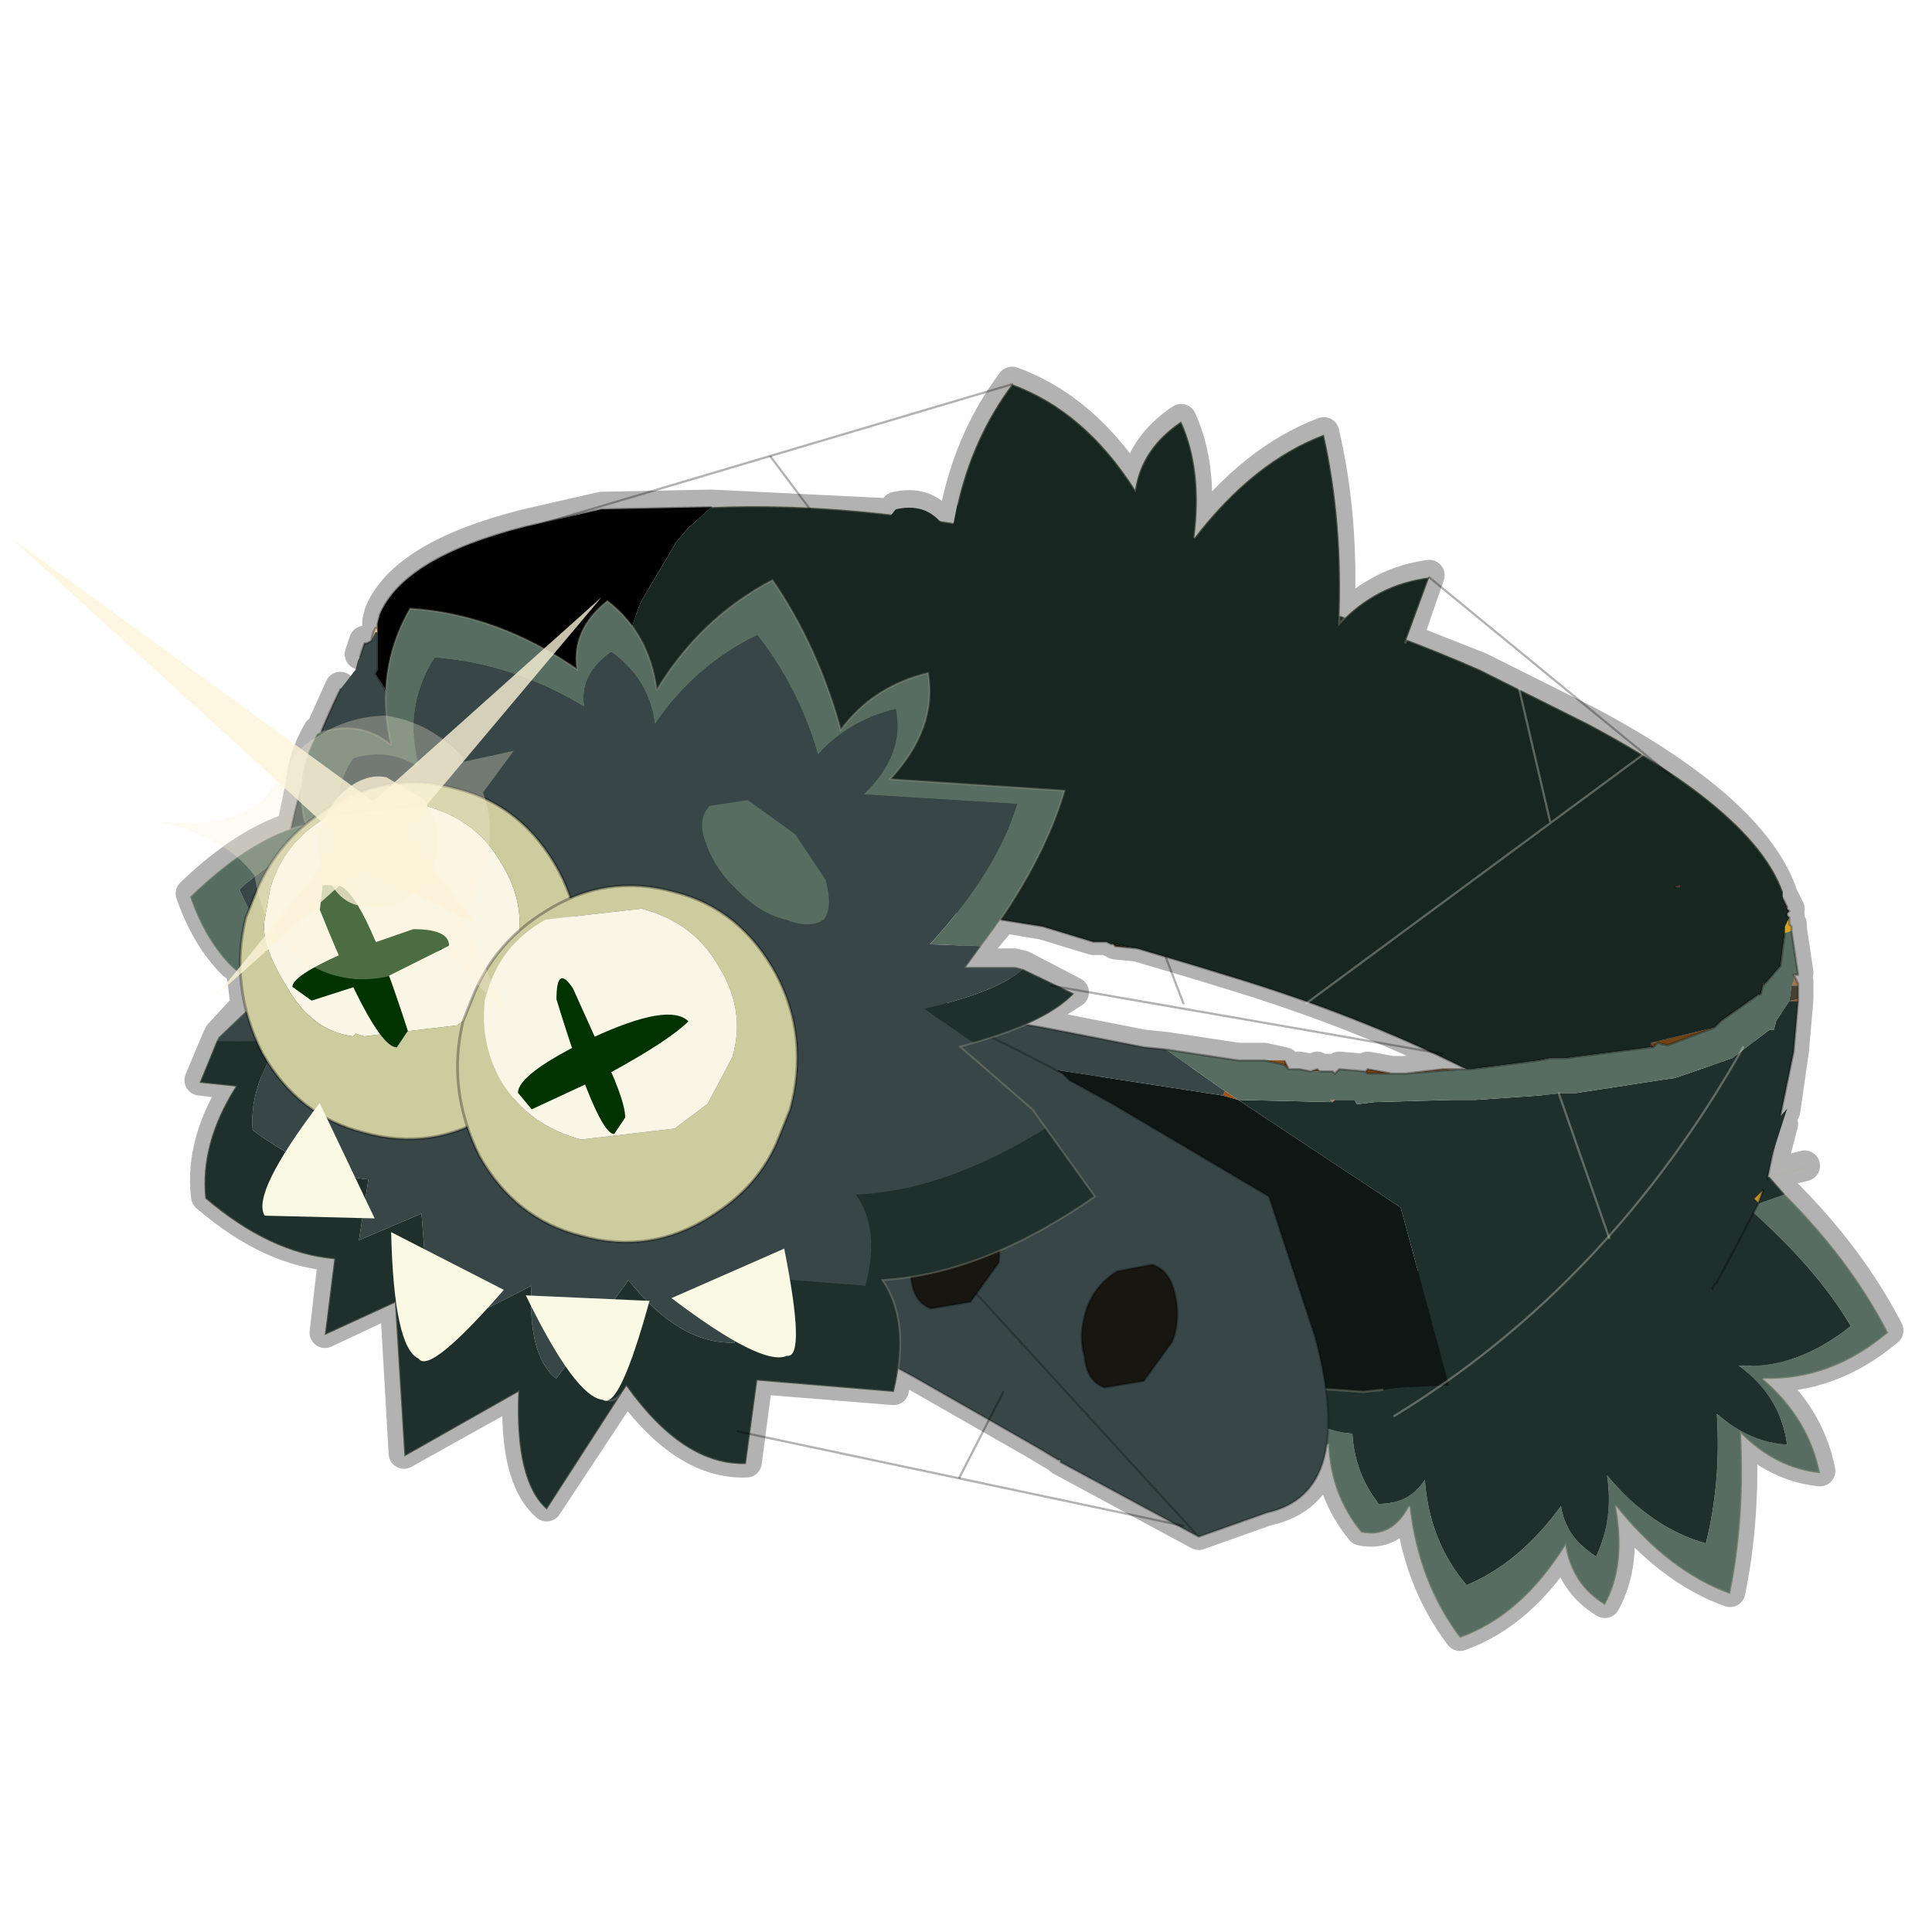 <?xml version="1.0" encoding="UTF-8" standalone="no"?>
<svg xmlns:xlink="http://www.w3.org/1999/xlink" height="440.0px" width="440.0px" xmlns="http://www.w3.org/2000/svg">
  <g transform="matrix(10.0, 0.0, 0.0, 10.0, 0.0, 0.0)">
    <use height="44.0" transform="matrix(1.0, 0.0, 0.0, 1.0, 0.0, 0.0)" width="44.0" xlink:href="#shape0"/>
    <use height="24.5" transform="matrix(-0.864, 0.0, 0.0, 0.864, 24.936, 13.211)" width="23.85" xlink:href="#sprite0"/>
    <use height="6.45" transform="matrix(-1.252, 0.0, 0.0, 1.252, 13.232, 17.843)" width="6.2" xlink:href="#sprite1"/>
    <use height="6.45" transform="matrix(-1.252, 0.0, 0.0, 1.252, 18.182, 20.193)" width="6.2" xlink:href="#sprite2"/>
    <use height="5.4" transform="matrix(-1.252, 0.0, 0.0, 1.252, 18.11, 25.119)" width="9.7" xlink:href="#sprite3"/>
    <use height="26.0" transform="matrix(1.0, 0.0, 0.0, 1.0, 0.25, 8.75)" width="39.45" xlink:href="#shape5"/>
  </g>
  <defs>
    <g id="shape0" transform="matrix(1.0, 0.0, 0.0, 1.0, 0.0, 0.0)">
      <path d="M44.0 44.0 L0.0 44.0 0.0 0.0 44.0 0.0 44.0 44.0" fill="#43adca" fill-opacity="0.0" fill-rule="evenodd" stroke="none"/>
      <path d="M35.3 18.65 L34.6 15.65 33.7 15.2 32.05 14.55 32.0 14.6 31.05 15.65 Q32.9 15.55 34.4 16.85 L34.05 17.5 31.7 20.6 31.3 21.05 32.15 21.3 M32.05 14.55 L32.55 13.1 Q31.45 13.25 30.65 14.05 L30.5 14.15 30.5 14.0 Q30.6 11.75 30.15 9.85 28.55 10.45 27.2 12.2 27.4 10.65 26.9 9.55 26.0 10.15 25.85 11.1 24.7 9.3 23.05 8.7 22.15 9.9 21.8 11.45 L21.7 11.9 21.65 12.2 21.4 11.85 Q21.05 11.4 20.4 11.55 L20.3 11.7 Q19.9 12.25 19.7 12.95 19.55 13.35 19.55 13.9 18.95 13.9 18.25 14.25 L19.15 16.55 Q19.9 15.6 21.15 15.3 21.35 16.55 20.25 17.7 L24.25 17.95 Q23.85 19.4 22.85 20.9 L23.75 21.05 24.9 21.4 25.2 21.4 25.3 21.45 25.35 21.45 25.9 21.55 27.25 21.95 27.9 22.15 Q30.9 23.05 33.4 24.3 L33.5 24.3 35.05 24.1 35.3 24.05 35.65 24.05 37.6 23.8 37.65 23.8 37.75 23.7 37.95 23.75 38.0 23.75 39.05 23.35 39.2 23.2 40.05 22.6 40.1 22.6 40.15 22.4 40.2 22.35 40.55 21.95 40.6 21.55 40.65 21.2 40.55 21.95 M33.4 24.3 L33.25 24.3 32.0 24.4 31.7 24.4 31.15 24.4 31.1 24.35 30.5 24.3 30.4 24.4 30.35 24.35 30.3 24.35 30.25 24.35 30.1 24.35 30.05 24.35 30.0 24.3 29.85 24.35 29.6 24.3 29.35 24.3 29.25 24.2 28.8 24.1 28.75 24.1 28.3 24.1 28.2 24.1 26.55 23.85 26.05 23.8 23.75 23.35 23.45 23.3 23.35 23.3 22.6 23.6 24.2 24.4 24.35 24.55 25.35 25.1 28.9 27.2 29.95 30.4 30.2 31.6 30.35 31.6 31.05 31.65 31.5 31.6 31.9 31.55 32.8 31.55 33.0 31.4 36.35 28.4 M31.1 24.35 L31.15 24.3 31.7 24.4 M32.0 24.4 L32.85 24.3 33.25 24.3 M34.6 15.65 L36.2 16.45 Q39.95 18.45 40.6 20.4 L40.7 20.6 40.7 20.65 40.75 20.7 40.7 20.75 40.7 20.8 40.75 20.85 40.75 21.0 40.8 21.05 40.8 21.15 40.95 22.15 40.85 22.15 40.95 22.35 40.95 22.4 40.95 22.7 40.95 22.75 40.85 23.9 40.65 25.3 M40.7 20.65 L40.6 20.4 M30.2 31.6 L30.25 32.5 30.25 32.85 Q30.3 34.0 31.0 34.85 31.7 35.0 32.1 34.25 32.3 36.0 33.25 37.25 34.65 36.75 35.65 35.15 35.8 36.05 36.55 36.5 37.05 35.6 36.8 34.25 38.0 35.75 39.4 36.25 39.75 34.55 39.65 32.6 40.45 33.4 41.45 33.5 41.2 32.25 40.15 31.35 41.7 31.4 43.0 30.3 42.15 28.65 40.65 27.15 L40.3 26.75 40.6 25.6 M40.15 27.05 L40.05 27.35 40.05 27.45 39.95 27.6 39.45 28.5 39.1 29.15 39.05 29.2 39.0 29.3 38.8 29.65 Q38.35 30.25 37.35 30.65 L36.1 31.0 36.0 31.05 34.55 31.35 33.6 31.45 33.0 31.5 32.8 31.55 31.75 32.2 M41.1 26.55 L40.3 26.75 M35.5 24.85 L36.4 27.4 M39.65 23.9 L37.5 27.1 M21.4 11.85 L21.7 11.9 M7.75 15.65 L7.3 16.65 Q8.2 16.3 8.9 16.9 L8.8 15.75 8.75 15.6 8.55 15.3 8.6 15.2 8.6 14.35 8.6 14.3 8.6 14.15 8.65 13.95 Q9.2 12.65 11.95 11.95 L13.7 11.55 16.2 11.5 20.3 11.7 M18.25 14.25 L17.6 13.15 Q15.95 14.05 14.95 15.65 14.85 14.8 14.4 14.2 L13.85 13.65 Q13.0 14.3 13.15 15.2 11.35 13.95 9.35 13.8 8.85 14.75 8.8 15.75 M7.5 25.45 L8.3 25.75 10.65 25.65 Q10.25 24.45 10.55 23.25 L10.55 23.2 10.8 22.6 Q11.15 21.75 11.85 21.15 L12.4 20.7 13.0 20.4 12.75 19.8 Q11.9 18.3 10.4 17.9 9.0 17.55 7.75 18.2 L7.45 18.35 6.95 18.75 6.9 18.75 6.15 19.65 5.85 20.25 5.7 20.65 5.6 20.85 5.5 22.1 5.6 22.9 5.8 23.65 5.95 23.95 6.1 24.2 7.15 25.25 M13.0 20.4 L15.35 20.25 Q16.85 20.65 17.7 22.15 18.45 23.6 18.0 25.2 L17.75 25.85 Q17.3 26.95 16.2 27.65 14.8 28.55 13.25 28.1 11.75 27.7 10.9 26.3 L10.65 25.65 M30.5 14.0 L30.65 14.05 M25.35 21.45 L25.4 21.5 25.9 21.55 M22.85 20.9 L22.35 21.5 22.0 21.95 23.1 21.95 23.3 22.0 24.45 22.6 23.35 23.3 M5.6 22.9 L5.0 23.55 4.95 23.65 4.55 24.6 5.4 24.7 Q4.55 26.0 4.7 27.25 6.15 28.5 7.6 28.6 L7.4 30.35 9.0 29.6 9.2 33.1 11.8 31.65 Q11.7 33.65 12.45 34.3 L14.2 31.65 14.25 31.5 Q15.55 33.35 17.0 33.3 L17.25 31.4 20.35 31.65 20.45 31.15 Q20.65 29.9 20.1 29.1 22.4 28.95 24.95 27.2 L23.5 25.2 21.85 23.8 22.15 23.7 22.6 23.6 M8.2 14.9 L8.3 14.6 M5.5 22.1 L5.3 21.95 Q4.7 21.35 4.35 20.35 5.55 19.2 6.65 18.85 L6.85 17.9 Q6.9 17.25 7.25 16.65 L7.3 16.65 M6.9 18.75 L6.65 18.85 M6.85 17.9 L6.95 18.75 M20.45 31.15 L20.8 31.3 23.25 32.7 23.6 32.9 24.1 33.2 24.15 33.2 24.15 33.25 27.3 34.95 28.85 34.4 Q30.05 34.15 30.25 32.85" fill="none" stroke="#000000" stroke-linecap="round" stroke-linejoin="round" stroke-opacity="0.302" stroke-width="0.7"/>
      <path d="M40.65 27.2 Q42.15 28.7 43.0 30.35 41.7 31.45 40.15 31.4 41.2 32.3 41.45 33.55 40.45 33.45 39.65 32.65 39.75 34.6 39.4 36.3 38.0 35.8 36.8 34.3 37.05 35.65 36.55 36.55 35.8 36.1 35.65 35.2 34.65 36.8 33.25 37.3 32.3 36.05 32.1 34.3 31.7 35.05 31.0 34.9 30.3 34.05 30.25 32.9 29.3 32.9 27.9 31.8 27.9 30.75 28.2 30.05 L29.4 29.7 29.45 29.75 Q28.8 30.4 28.75 31.75 30.0 32.6 30.8 32.65 30.85 33.55 31.4 34.25 32.1 34.25 32.45 33.7 32.55 35.1 33.4 36.1 34.6 35.6 35.55 34.3 35.65 35.0 36.35 35.45 36.75 34.6 36.6 33.6 37.6 34.8 38.85 35.15 39.2 33.75 39.1 32.2 39.85 32.85 40.7 32.9 40.55 31.8 39.6 31.1 40.9 31.2 42.15 30.2 41.35 28.85 39.8 27.5 L40.65 27.2" fill="#576d61" fill-rule="evenodd" stroke="none"/>
      <path d="M29.4 29.7 L29.45 29.7 29.45 29.75 29.4 29.7" fill="#384647" fill-rule="evenodd" stroke="none"/>
      <path d="M40.3 26.8 L40.65 27.2 39.8 27.5 Q41.35 28.85 42.15 30.2 40.9 31.2 39.6 31.1 40.55 31.8 40.7 32.9 39.85 32.85 39.1 32.2 39.2 33.75 38.85 35.15 37.6 34.8 36.6 33.6 36.75 34.6 36.35 35.45 35.65 35.0 35.55 34.3 34.6 35.6 33.4 36.1 32.55 35.1 32.45 33.7 32.1 34.25 31.4 34.25 30.85 33.55 30.8 32.65 30.0 32.6 28.75 31.75 28.8 30.4 29.45 29.75 L29.45 29.7 40.3 26.8" fill="#1f2f2c" fill-rule="evenodd" stroke="none"/>
      <path d="M41.1 26.6 L40.3 26.8 40.65 27.2 Q42.15 28.7 43.0 30.35 41.7 31.45 40.15 31.4 41.2 32.3 41.45 33.55 40.45 33.45 39.65 32.65 39.75 34.6 39.4 36.3 38.0 35.8 36.8 34.3 37.05 35.65 36.55 36.55 35.8 36.1 35.65 35.2 34.65 36.8 33.25 37.3 32.3 36.05 32.1 34.3 31.7 35.05 31.0 34.9 30.3 34.05 30.25 32.9 29.3 32.9 27.9 31.8 27.9 30.75 28.2 30.05" fill="none" stroke="#b0ac98" stroke-linecap="butt" stroke-linejoin="miter" stroke-miterlimit="3.0" stroke-opacity="0.302" stroke-width="0.05"/>
      <path d="M11.25 18.45 L11.3 18.4 11.3 18.45 11.25 18.45" fill="#9e653f" fill-rule="evenodd" stroke="none"/>
      <path d="M38.25 20.15 L38.25 20.2 38.15 20.2 38.25 20.15" fill="#6c2206" fill-rule="evenodd" stroke="none"/>
      <path d="M40.6 20.45 L40.7 20.65 40.7 20.7 40.6 20.45" fill="#472809" fill-rule="evenodd" stroke="none"/>
      <path d="M37.75 23.75 L37.65 23.85 37.6 23.75 37.75 23.75" fill="#6b3c0d" fill-rule="evenodd" stroke="none"/>
      <path d="M29.25 24.25 L28.8 24.15 29.25 24.15 29.25 24.25" fill="#8a521b" fill-rule="evenodd" stroke="none"/>
      <path d="M40.55 22.0 L40.6 21.6 40.65 21.25 40.55 22.0 M39.05 23.4 L38.0 23.8 37.95 23.8 37.75 23.75 37.6 23.75 39.05 23.4 M33.25 24.35 L32.0 24.45 32.85 24.35 33.25 24.35 M31.7 24.45 L31.15 24.45 31.1 24.4 31.15 24.35 31.7 24.45 M30.05 24.4 L29.85 24.4 30.0 24.35 30.05 24.4 M29.35 24.35 L29.25 24.25 29.25 24.15 29.35 24.35" fill="#704316" fill-rule="evenodd" stroke="none"/>
      <path d="M37.65 23.85 L37.6 23.85 37.6 23.75 37.65 23.85 M25.9 21.6 L25.4 21.55 25.35 21.5 25.9 21.6" fill="#2e1905" fill-rule="evenodd" stroke="none"/>
      <path d="M40.2 22.4 L40.15 22.45 40.15 22.4 40.2 22.4" fill="#3b2107" fill-rule="evenodd" stroke="none"/>
      <path d="M11.3 18.4 L12.7 19.35 11.3 18.45 11.3 18.4" fill="#331c06" fill-rule="evenodd" stroke="none"/>
      <path d="M40.75 20.9 L40.75 21.05 40.8 21.1 40.8 21.2 40.65 21.25 40.65 21.1 40.75 20.9 M8.55 14.3 L8.6 14.2 8.6 14.35 8.55 14.3 M16.15 27.1 L16.2 27.05 16.25 27.1 16.15 27.1" fill="#d4a32a" fill-rule="evenodd" stroke="none"/>
      <path d="M40.15 27.1 L40.05 27.4 39.95 27.3 40.15 27.1" fill="#bf8f26" fill-rule="evenodd" stroke="none"/>
      <path d="M8.45 14.6 L8.5 14.4 8.55 14.3 8.55 14.4 8.45 14.6" fill="#e0af7f" fill-rule="evenodd" stroke="none"/>
      <path d="M8.6 14.35 L8.6 14.4 8.55 14.4 8.55 14.3 8.6 14.35" fill="#ffd3ab" fill-rule="evenodd" stroke="none"/>
      <path d="M40.85 22.2 L40.95 22.4 40.95 22.45 40.8 22.45 40.85 22.35 40.85 22.2 M30.35 25.1 L30.3 25.05 30.4 25.05 30.35 25.1" fill="#a67348" fill-rule="evenodd" stroke="none"/>
      <path d="M11.25 18.45 L11.2 18.45 11.1 18.35 11.25 18.45" fill="#402f1f" fill-rule="evenodd" stroke="none"/>
      <path d="M40.95 22.45 L40.95 22.75 40.75 22.8 40.8 22.45 40.95 22.45 M22.1 24.2 L21.15 23.8 22.2 24.1 22.1 24.2" fill="#454234" fill-rule="evenodd" stroke="none"/>
      <path d="M40.95 22.75 L40.95 22.8 40.75 22.8 40.95 22.75 M27.9 24.85 L28.2 25.05 27.85 24.95 27.9 24.85" fill="#9e531b" fill-rule="evenodd" stroke="none"/>
      <path d="M11.1 18.35 L11.3 18.4 11.25 18.45 11.1 18.35" fill="#543012" fill-rule="evenodd" stroke="none"/>
      <path d="M40.95 22.8 L40.85 23.95 40.25 26.85 40.15 27.1 39.95 27.3 40.05 27.4 39.45 28.55 39.1 29.2 39.05 29.25 39.0 29.35 38.8 29.7 Q38.35 30.3 37.35 30.7 L36.1 31.05 36.0 31.1 34.55 31.4 33.6 31.5 33.0 31.55 31.9 27.5 28.2 25.05 30.35 25.1 30.4 25.05 30.7 25.05 30.85 25.05 30.9 25.15 31.3 25.1 33.05 25.05 33.55 25.05 33.6 25.05 35.05 24.95 35.5 24.9 35.85 24.9 37.8 24.6 38.15 24.55 39.45 24.1 40.3 23.45 40.4 23.45 40.45 23.25 40.75 22.8 40.95 22.8" fill="#1f2f2c" fill-rule="evenodd" stroke="none"/>
      <path d="M33.0 31.55 L31.9 31.6 31.5 31.65 31.05 31.7 30.35 31.65 29.6 31.6 27.75 31.55 27.1 31.4 27.05 31.4 26.6 31.3 24.4 31.1 22.05 30.6 21.75 30.6 17.45 29.5 Q19.6 29.5 21.15 28.75 22.7 28.0 22.8 26.4 23.0 24.75 22.1 24.2 L22.2 24.1 22.65 24.15 27.85 24.95 28.2 25.05 31.9 27.5 33.0 31.55" fill="#0f1715" fill-rule="evenodd" stroke="none"/>
      <path d="M8.6 14.2 L8.65 14.0 Q9.2 12.7 11.95 12.0 L13.7 11.6 16.2 11.55 15.65 12.05 15.4 12.35 14.6 13.7 Q13.65 16.05 14.55 18.65 L14.6 18.75 Q14.75 19.35 15.2 20.05 L14.0 20.1 13.65 19.85 13.3 19.75 12.7 19.35 11.3 18.4 11.1 18.35 10.9 18.15 10.15 17.55 9.15 16.4 8.85 15.95 8.75 15.65 8.55 15.35 8.6 15.25 8.6 14.4 8.6 14.35 8.6 14.2" fill="#000000" fill-rule="evenodd" stroke="none"/>
      <path d="M16.2 11.55 Q19.6 11.4 23.75 12.3 L25.1 12.55 Q29.95 13.6 33.7 15.25 L36.2 16.5 Q39.95 18.5 40.6 20.3 L40.6 20.45 40.7 20.7 40.75 20.75 40.7 20.8 40.7 20.85 40.75 20.9 40.65 21.1 40.65 21.25 40.6 21.6 40.55 22.0 40.2 22.4 40.15 22.4 40.15 22.45 40.1 22.65 40.05 22.65 39.2 23.25 39.05 23.4 37.6 23.75 37.6 23.85 35.65 24.1 35.3 24.1 35.05 24.15 33.5 24.35 33.4 24.35 Q30.9 23.1 27.9 22.2 L27.25 22.0 25.9 21.6 25.35 21.5 25.3 21.5 25.2 21.45 24.9 21.45 23.75 21.1 20.95 20.65 17.25 20.2 15.2 20.05 Q14.75 19.35 14.6 18.75 L14.55 18.65 Q13.65 16.05 14.6 13.7 L15.4 12.35 15.65 12.05 16.2 11.55 M38.15 20.2 L38.25 20.2 38.25 20.15 38.15 20.2" fill="#182622" fill-rule="evenodd" stroke="none"/>
      <path d="M17.45 29.5 L16.15 29.0 16.05 29.0 15.8 28.9 15.2 28.6 12.4 27.4 12.15 27.3 11.8 27.05 11.45 26.95 9.3 25.6 8.95 25.4 8.25 24.75 6.9 23.2 6.8 22.9 6.75 22.85 6.7 22.7 6.65 22.55 6.6 22.3 6.6 22.2 6.5 21.55 6.5 21.3 6.5 21.2 6.45 20.3 Q6.55 18.15 7.75 15.7 L8.1 15.25 8.15 15.05 8.2 14.95 8.3 14.65 8.35 14.65 8.45 14.6 8.55 14.4 8.6 14.4 8.6 15.25 8.55 15.35 8.75 15.65 8.85 15.95 9.15 16.4 10.15 17.55 10.9 18.15 11.1 18.35 11.2 18.45 11.25 18.45 11.3 18.45 12.7 19.35 13.3 19.75 13.65 19.85 14.0 20.1 14.3 20.2 15.2 20.7 15.65 20.9 17.05 21.5 22.05 23.0 23.45 23.35 23.75 23.4 26.05 23.85 26.55 23.9 27.9 24.85 27.85 24.95 22.65 24.15 22.2 24.1 21.15 23.8 22.1 24.2 Q23.0 24.75 22.8 26.4 22.7 28.0 21.15 28.75 19.6 29.5 17.45 29.5 M16.15 27.1 L16.25 27.1 16.2 27.05 16.15 27.1" fill="#384647" fill-rule="evenodd" stroke="none"/>
      <path d="M40.8 21.2 L40.95 22.2 40.85 22.2 40.85 22.35 40.8 22.45 40.75 22.8 40.45 23.25 40.4 23.45 40.3 23.45 39.45 24.1 38.15 24.55 37.8 24.6 35.85 24.9 35.5 24.9 35.05 24.95 33.6 25.05 33.55 25.05 33.05 25.05 31.3 25.1 30.9 25.15 30.85 25.05 30.7 25.05 30.4 25.05 30.3 25.05 30.35 25.1 28.2 25.05 27.9 24.85 26.55 23.9 28.2 24.15 28.3 24.15 28.75 24.15 28.8 24.15 29.25 24.25 29.35 24.35 29.6 24.35 29.85 24.4 30.05 24.4 30.1 24.4 30.25 24.4 30.3 24.4 30.35 24.4 30.4 24.45 30.5 24.35 31.1 24.4 31.15 24.45 31.7 24.45 32.0 24.45 33.25 24.35 33.4 24.35 33.5 24.35 35.05 24.15 35.3 24.1 35.65 24.1 37.6 23.85 37.65 23.85 37.75 23.75 37.95 23.8 38.0 23.8 39.05 23.4 39.2 23.25 40.05 22.65 40.1 22.65 40.15 22.45 40.2 22.4 40.55 22.0 40.65 21.25 40.8 21.2" fill="#576d61" fill-rule="evenodd" stroke="none"/>
      <path d="M8.6 14.2 L8.65 14.0 Q9.2 12.7 11.95 12.0 L13.7 11.6 16.2 11.55 M40.6 20.45 L40.7 20.65 40.7 20.7 40.75 20.75 40.7 20.8 40.7 20.85 40.75 20.9 40.75 21.05 40.8 21.1 40.8 21.2 40.95 22.2 40.85 22.2 40.95 22.4 40.95 22.45 40.95 22.75 40.95 22.8 40.85 23.95 40.25 26.85 M40.15 27.1 L40.05 27.4 39.45 28.55 39.1 29.2 39.05 29.25 39.0 29.35 M8.25 24.75 L6.9 23.2 6.8 22.9 6.75 22.85 6.7 22.7 6.65 22.55 6.6 22.3 6.6 22.2 6.5 21.55 6.5 21.3 6.5 21.2 6.45 20.3 Q6.55 18.15 7.75 15.7 M8.2 14.95 L8.3 14.65 8.35 14.65 8.45 14.6 8.5 14.4 8.55 14.3 M8.6 14.2 L8.6 14.35 8.6 14.4 8.6 15.25 8.55 15.35 8.75 15.65 8.85 15.95 9.15 16.4 10.15 17.55 10.9 18.15 11.1 18.35 11.25 18.45 11.3 18.4 11.3 18.45 11.25 18.45 11.2 18.45 11.1 18.35 M11.3 18.4 L12.7 19.35 M40.7 20.7 L40.6 20.45 M38.25 20.15 L38.15 20.2" fill="none" stroke="#000000" stroke-linecap="round" stroke-linejoin="round" stroke-opacity="0.302" stroke-width="0.05"/>
      <path d="M39.0 29.35 L38.8 29.7 Q38.35 30.3 37.35 30.7 L36.1 31.05 36.0 31.1 34.55 31.4 33.6 31.5 33.0 31.55 31.9 31.6 31.5 31.65" fill="none" stroke="#010101" stroke-linecap="round" stroke-linejoin="round" stroke-opacity="0.0" stroke-width="0.05"/>
      <path d="M16.2 11.55 Q19.6 11.4 23.75 12.3 L25.1 12.55 Q29.95 13.6 33.7 15.25 L36.2 16.5 Q39.95 18.5 40.6 20.3 M31.5 31.65 L31.05 31.7 30.35 31.65 29.6 31.6 27.75 31.55 27.1 31.4 27.05 31.4 26.6 31.3 24.4 31.1 22.05 30.6 21.75 30.6 17.45 29.5 16.15 29.0 16.05 29.0 15.8 28.9 15.2 28.6 12.4 27.4 12.15 27.3 11.8 27.05 11.45 26.95 9.3 25.6 8.95 25.4 8.25 24.75" fill="none" stroke="#b0ac98" stroke-linecap="butt" stroke-linejoin="miter" stroke-miterlimit="3.0" stroke-opacity="0.302" stroke-width="0.05"/>
      <path d="M13.3 19.75 L13.65 19.85 14.0 20.1 15.2 20.05 M40.55 22.0 L40.6 21.6 40.65 21.25 M40.2 22.4 L40.15 22.45 40.1 22.65 40.05 22.65 39.2 23.25 39.05 23.4 38.0 23.8 37.95 23.8 37.75 23.75 37.65 23.85 37.6 23.85 35.65 24.1 35.3 24.1 35.05 24.15 33.5 24.35 33.4 24.35 33.25 24.35 32.0 24.45 31.7 24.45 31.15 24.45 31.1 24.4 30.5 24.35 30.4 24.45 30.35 24.4 30.3 24.4 30.25 24.4 30.1 24.4 30.05 24.4 M29.85 24.4 L29.6 24.35 29.35 24.35 29.25 24.25 28.8 24.15 28.75 24.15 28.3 24.15 28.2 24.15 26.55 23.9 26.05 23.85 23.75 23.4 23.45 23.35 22.05 23.0 17.05 21.5 15.65 20.9 15.2 20.7 14.3 20.2 14.0 20.1 M40.2 22.4 L40.55 22.0 40.65 21.25 M31.1 24.4 L31.15 24.35 31.7 24.45 M32.0 24.45 L32.85 24.35 33.25 24.35 M25.9 21.6 L27.25 22.0 27.9 22.2 Q30.9 23.1 33.4 24.35 M29.25 24.15 L29.35 24.35 M29.85 24.4 L30.0 24.35 30.05 24.4 M25.35 21.5 L25.4 21.55 25.9 21.6 25.35 21.5 25.3 21.5 25.2 21.45 24.9 21.45 23.75 21.1 20.95 20.65 17.25 20.2 15.2 20.05" fill="none" stroke="#000000" stroke-linecap="butt" stroke-linejoin="miter" stroke-miterlimit="3.0" stroke-opacity="0.302" stroke-width="0.05"/>
      <path d="M10.85 23.85 L11.4 24.0 18.5 26.85 18.3 26.8 16.1 25.95 10.85 23.85" fill="#543012" fill-rule="evenodd" stroke="none"/>
      <path d="M40.7 25.25 L40.2 26.8 Q39.3 27.65 37.15 28.25 L33.45 28.85 Q35.25 27.75 36.9 27.3 39.6 26.55 40.7 25.25" fill="#1f2f2c" fill-rule="evenodd" stroke="none"/>
      <path d="M27.3 35.0 L27.25 35.15 27.3 35.0" fill="#dbd4a6" fill-rule="evenodd" stroke="none"/>
      <path d="M27.3 35.0 L24.15 33.3 24.15 33.25 24.1 33.25 23.6 32.95 23.25 32.75 20.8 31.35 Q18.5 30.1 15.6 28.8 L12.0 27.2 12.0 27.15 13.4 19.8 Q15.3 20.45 17.0 21.2 21.2 22.85 24.2 24.45 L24.35 24.6 25.35 25.15 28.9 27.25 29.95 30.45 Q30.9 34.0 28.85 34.45 L27.3 35.0" fill="#384647" fill-rule="evenodd" stroke="none"/>
      <path d="M27.3 35.0 L24.15 33.3 24.15 33.25 24.1 33.25 23.6 32.95 23.25 32.75 20.8 31.35 Q18.5 30.1 15.6 28.8 L12.0 27.2 12.0 27.15 M13.4 19.8 Q15.3 20.45 17.0 21.2 21.2 22.85 24.2 24.45 L24.35 24.6 25.35 25.15 28.9 27.25 29.95 30.45 Q30.9 34.0 28.85 34.45 L27.3 35.0 Z" fill="none" stroke="#000000" stroke-linecap="round" stroke-linejoin="round" stroke-opacity="0.251" stroke-width="0.05"/>
      <path d="M26.7 30.55 Q26.9 30.0 26.75 29.45 26.65 28.95 26.25 28.8 L25.45 28.95 Q24.95 29.25 24.75 29.8 24.55 30.4 24.7 30.9 24.75 31.45 25.15 31.6 L26.05 31.45 26.7 30.55" fill="#171611" fill-rule="evenodd" stroke="none"/>
      <path d="M26.7 30.55 Q26.9 30.0 26.75 29.45 26.65 28.95 26.25 28.8 L25.45 28.95 Q24.95 29.25 24.75 29.8 24.55 30.4 24.7 30.9 24.75 31.45 25.15 31.6 L26.05 31.45 26.7 30.55 Z" fill="none" stroke="#000000" stroke-linecap="round" stroke-linejoin="round" stroke-opacity="0.302" stroke-width="0.05"/>
      <path d="M17.1 17.3 Q16.8 16.5 16.8 15.3 L16.8 15.2 Q18.4 13.95 19.55 13.95 19.55 13.4 19.7 13.0 19.9 12.2 20.4 11.6 21.25 11.4 21.65 12.25 L21.8 11.5 Q22.15 9.95 23.05 8.75 24.7 9.35 25.85 11.15 26.0 10.2 26.9 9.6 27.4 10.7 27.2 12.25 28.55 10.5 30.15 9.9 30.6 11.9 30.5 14.2 31.35 13.3 32.55 13.15 L32.0 14.65 31.05 15.7 Q32.9 15.6 34.4 16.9 L34.05 17.55 31.7 20.65 31.3 21.1 18.6 17.7 18.5 17.7 17.1 17.3" fill="#182622" fill-rule="evenodd" stroke="none"/>
      <path d="M32.0 14.65 L32.55 13.15 Q31.35 13.3 30.5 14.2 30.6 11.9 30.15 9.9 28.55 10.5 27.2 12.25 27.4 10.7 26.9 9.6 26.0 10.2 25.85 11.15 24.7 9.35 23.05 8.75 22.15 9.95 21.8 11.5" fill="none" stroke="#b0ac98" stroke-linecap="butt" stroke-linejoin="miter" stroke-miterlimit="3.0" stroke-opacity="0.302" stroke-width="0.05"/>
      <path d="M21.8 11.5 L21.65 12.25 Q21.25 11.4 20.4 11.6 19.9 12.2 19.7 13.0 19.55 13.4 19.55 13.95 18.4 13.95 16.8 15.2 L16.8 15.3 Q16.8 16.5 17.1 17.3 M31.3 21.1 L31.7 20.65 34.05 17.55 34.4 16.9 Q32.9 15.6 31.05 15.7 L32.0 14.65 M32.15 21.35 L31.3 21.1" fill="none" stroke="#b0ac99" stroke-linecap="butt" stroke-linejoin="miter" stroke-miterlimit="3.0" stroke-opacity="0.0" stroke-width="0.05"/>
      <path d="M22.75 28.75 L22.8 27.65 Q22.7 27.15 22.3 27.0 21.9 26.8 21.5 27.15 21.0 27.45 20.8 28.0 20.6 28.6 20.75 29.1 20.8 29.65 21.2 29.8 L22.1 29.65 22.75 28.75" fill="#171611" fill-rule="evenodd" stroke="none"/>
      <path d="M22.75 28.75 L22.8 27.65 Q22.7 27.15 22.3 27.0 21.9 26.8 21.5 27.15 21.0 27.45 20.8 28.0 20.6 28.6 20.75 29.1 20.8 29.65 21.2 29.8 L22.1 29.65 22.75 28.75 Z" fill="none" stroke="#000000" stroke-linecap="round" stroke-linejoin="round" stroke-opacity="0.302" stroke-width="0.05"/>
    </g>
    <g id="sprite0" transform="matrix(1.0, 0.0, 0.0, 1.0, 12.2, 18.05)">
      <use height="24.5" transform="matrix(1.0, 0.0, 0.0, 1.0, -12.2, -18.05)" width="23.85" xlink:href="#shape1"/>
    </g>
    <g id="shape1" transform="matrix(1.0, 0.0, 0.0, 1.0, 12.2, 18.05)">
      <path d="M-9.2 -8.4 L-7.85 -8.45 Q-9.6 -10.35 -10.15 -12.15 L-6.1 -12.4 Q-7.2 -13.45 -6.95 -14.65 -5.7 -14.35 -4.9 -13.45 -4.4 -15.2 -3.3 -16.6 -1.65 -15.8 -0.6 -14.25 -0.45 -15.45 0.55 -16.15 1.4 -15.55 1.25 -14.7 3.15 -15.85 5.2 -16.0 6.05 -14.65 5.6 -13.1 6.4 -13.65 7.35 -13.35 7.95 -12.45 7.65 -11.45 8.85 -11.2 10.35 -9.9 9.75 -8.4 8.45 -7.9 L8.6 -7.85 9.6 -7.2 9.55 -7.2 9.8 -7.05 10.9 -6.0 10.95 -5.9 9.25 -5.9 Q10.1 -4.7 10.0 -3.55 8.45 -2.4 6.95 -2.25 L7.2 -0.65 5.55 -1.35 5.3 1.9 2.65 0.55 Q2.75 2.4 2.0 3.0 L0.2 0.55 0.1 0.4 Q-1.25 2.1 -2.7 2.05 L-2.95 0.3 -6.15 0.55 Q-6.55 -0.95 -5.9 -1.85 -8.25 -1.95 -10.9 -3.6 L-10.55 -4.1 -8.65 -5.75 -9.0 -5.85 -7.7 -6.75 Q-9.65 -7.2 -10.3 -7.8 L-10.1 -7.85 -8.8 -7.85 -9.2 -8.4" fill="#384647" fill-rule="evenodd" stroke="none"/>
      <path d="M9.6 -7.2 L8.6 -7.85 8.45 -7.9 Q9.75 -8.4 10.35 -9.9 8.85 -11.2 7.65 -11.45 7.95 -12.45 7.35 -13.35 6.4 -13.65 5.6 -13.1 6.05 -14.65 5.2 -16.0 3.15 -15.85 1.25 -14.7 1.4 -15.55 0.55 -16.15 -0.45 -15.45 -0.6 -14.25 -1.65 -15.8 -3.3 -16.6 -4.4 -15.2 -4.9 -13.45 -5.7 -14.35 -6.95 -14.65 -7.2 -13.45 -6.1 -12.4 L-10.15 -12.15 Q-9.6 -10.35 -7.85 -8.45 L-9.2 -8.4 Q-10.8 -10.5 -11.4 -12.5 L-6.8 -12.8 Q-8.05 -14.15 -7.8 -15.6 -6.35 -15.25 -5.5 -14.1 -4.9 -16.3 -3.7 -18.05 -1.8 -17.05 -0.65 -15.15 -0.45 -16.65 0.65 -17.5 1.6 -16.75 1.45 -15.7 3.55 -17.15 5.85 -17.3 6.8 -15.65 6.35 -13.7 7.2 -14.4 8.3 -14.0 8.95 -12.85 8.6 -11.6 10.0 -11.3 11.65 -9.7 11.25 -8.55 10.55 -7.85 10.1 -7.45 9.6 -7.2" fill="#576d61" fill-rule="evenodd" stroke="none"/>
      <path d="M-10.3 -7.8 Q-9.65 -7.2 -7.7 -6.75 L-9.0 -5.85 Q-10.95 -6.4 -11.65 -7.15 L-10.3 -7.8 M-10.55 -4.1 L-10.9 -3.6 Q-8.25 -1.95 -5.9 -1.85 -6.55 -0.95 -6.15 0.55 L-2.95 0.3 -2.7 2.05 Q-1.25 2.1 0.1 0.4 L0.2 0.55 2.0 3.0 Q2.75 2.4 2.65 0.55 L5.3 1.9 5.55 -1.35 7.2 -0.65 6.95 -2.25 Q8.45 -2.4 10.0 -3.55 10.1 -4.7 9.25 -5.9 L10.95 -5.9 11.4 -4.8 10.45 -4.7 Q11.4 -3.2 11.25 -1.75 9.55 -0.3 7.85 -0.15 L8.1 1.85 6.25 1.0 6.0 5.05 3.0 3.35 Q3.1 5.7 2.25 6.45 L0.25 3.35 0.15 3.2 Q-1.35 5.3 -3.0 5.25 L-3.3 3.05 -6.9 3.35 Q-7.35 1.5 -6.6 0.4 -9.25 0.25 -12.2 -1.8 L-10.55 -4.1 M0.25 3.35 Q0.55 3.75 0.8 3.45 0.55 3.75 0.25 3.35" fill="#1f2f2c" fill-rule="evenodd" stroke="none"/>
      <path d="M-9.2 -8.4 L-8.8 -7.85 -10.1 -7.85 -10.3 -7.8 M-9.0 -5.85 L-8.65 -5.75 -10.55 -4.1 M10.95 -5.9 L10.9 -6.0 9.8 -7.05 9.55 -7.2 9.6 -7.2 Q10.1 -7.45 10.55 -7.85 11.25 -8.55 11.65 -9.7 10.0 -11.3 8.6 -11.6 8.95 -12.85 8.3 -14.0 7.2 -14.4 6.35 -13.7 6.8 -15.65 5.85 -17.3 3.55 -17.15 1.45 -15.7 1.6 -16.75 0.65 -17.5 -0.45 -16.65 -0.65 -15.15 -1.8 -17.05 -3.7 -18.05 -4.9 -16.3 -5.5 -14.1 -6.35 -15.25 -7.8 -15.6 -8.05 -14.15 -6.8 -12.8 L-11.4 -12.5 Q-10.8 -10.5 -9.2 -8.4 M10.95 -5.9 L11.4 -4.8 10.45 -4.7 Q11.4 -3.2 11.25 -1.75 9.55 -0.3 7.85 -0.15 L8.1 1.85 6.25 1.0 6.0 5.05 3.0 3.35 Q3.1 5.7 2.25 6.45 L0.25 3.35 0.15 3.2 Q-1.35 5.3 -3.0 5.25 L-3.3 3.05 -6.9 3.35 Q-7.35 1.5 -6.6 0.4 -9.25 0.25 -12.2 -1.8 L-10.55 -4.1 M-9.0 -5.85 Q-10.95 -6.4 -11.65 -7.15 L-10.3 -7.8 M0.8 3.45 Q0.55 3.75 0.25 3.35" fill="none" stroke="#b0ac98" stroke-linecap="butt" stroke-linejoin="miter" stroke-miterlimit="3.0" stroke-opacity="0.302" stroke-width="0.05"/>
      <path d="M-2.8 -9.85 Q-2.2 -10.4 -1.95 -11.1 -1.7 -11.75 -2.05 -12.1 L-3.05 -12.25 -4.3 -11.35 -5.1 -10.15 Q-5.3 -9.4 -5.05 -9.1 -4.7 -8.85 -4.05 -9.1 -3.4 -9.25 -2.8 -9.85" fill="#576d61" fill-rule="evenodd" stroke="none"/>
    </g>
    <g id="sprite1" transform="matrix(1.0, 0.0, 0.0, 1.0, 3.1, 3.2)">
      <use height="6.45" transform="matrix(1.0, 0.0, 0.0, 1.0, -3.1, -3.2)" width="6.2" xlink:href="#shape2"/>
    </g>
    <g id="shape2" transform="matrix(1.0, 0.0, 0.0, 1.0, 3.1, 3.2)">
      <path d="M2.55 -1.3 L2.65 -0.75 Q2.75 -0.3 2.25 0.5 1.8 1.3 1.05 1.4 L1.0 1.35 0.85 1.4 -0.85 1.2 -1.45 0.75 -1.9 -0.1 Q-2.15 -0.95 -1.65 -1.75 -1.2 -2.55 -0.25 -2.8 L1.5 -2.6 Q2.3 -2.15 2.55 -1.3" fill="#faf6e6" fill-rule="evenodd" stroke="none"/>
      <path d="M2.8 -1.25 L3.0 -0.75 Q3.3 0.5 2.7 1.7 2.05 2.85 0.85 3.15 -0.4 3.5 -1.5 2.8 -2.4 2.25 -2.75 1.35 L-2.95 0.85 Q-3.3 -0.45 -2.7 -1.6 -2.05 -2.8 -0.85 -3.1 0.4 -3.45 1.5 -2.75 2.4 -2.2 2.8 -1.25 M2.55 -1.3 Q2.3 -2.15 1.5 -2.6 L-0.25 -2.8 Q-1.2 -2.55 -1.65 -1.75 -2.15 -0.95 -1.9 -0.1 L-1.45 0.75 -0.85 1.2 0.85 1.4 1.0 1.35 1.05 1.4 Q1.8 1.3 2.25 0.5 2.75 -0.3 2.65 -0.75 L2.55 -1.3" fill="#cccc9f" fill-rule="evenodd" stroke="none"/>
      <path d="M2.8 -1.25 Q2.4 -2.2 1.5 -2.75 0.4 -3.45 -0.85 -3.1 -2.05 -2.8 -2.7 -1.6 -3.3 -0.45 -2.95 0.85 L-2.75 1.35 Q-2.4 2.25 -1.5 2.8 -0.4 3.5 0.85 3.15 2.05 2.85 2.7 1.7 3.3 0.5 3.0 -0.75 L2.8 -1.25 Z" fill="none" stroke="#000000" stroke-linecap="butt" stroke-linejoin="miter" stroke-miterlimit="3.0" stroke-opacity="0.302" stroke-width="0.05"/>
      <path d="M1.6 -1.35 L1.65 -0.9 Q0.65 1.6 0.25 1.6 L0.05 1.3 Q0.9 -1.35 1.35 -1.35 L1.6 -1.35" fill="#003300" fill-rule="evenodd" stroke="none"/>
      <path d="M-0.7 -0.25 Q-0.7 -0.55 -0.05 -0.55 L1.25 -0.1 Q2.15 0.3 2.15 0.5 L1.8 0.75 0.4 0.3 -0.7 -0.25" fill="#003300" fill-rule="evenodd" stroke="none"/>
    </g>
    <g id="sprite2" transform="matrix(1.0, 0.0, 0.0, 1.0, 3.1, 3.2)">
      <use height="6.45" transform="matrix(1.0, 0.0, 0.0, 1.0, -3.1, -3.2)" width="6.2" xlink:href="#shape3"/>
    </g>
    <g id="shape3" transform="matrix(1.0, 0.0, 0.0, 1.0, 3.1, 3.2)">
      <path d="M1.5 -2.75 Q2.4 -2.2 2.8 -1.25 L3.0 -0.75 Q3.3 0.5 2.7 1.7 2.05 2.85 0.85 3.15 -0.4 3.5 -1.5 2.8 -2.4 2.25 -2.75 1.35 L-2.95 0.85 Q-3.3 -0.45 -2.7 -1.6 -2.05 -2.8 -0.85 -3.1 0.4 -3.45 1.5 -2.75 M1.5 -2.6 L-0.25 -2.8 Q-1.2 -2.55 -1.65 -1.75 -2.15 -0.95 -1.9 -0.1 L-1.45 0.75 -0.85 1.2 0.85 1.4 Q1.8 1.15 2.3 0.35 2.7 -0.35 2.6 -1.15 L2.55 -1.3 Q2.3 -2.15 1.5 -2.6" fill="#cccc9f" fill-rule="evenodd" stroke="none"/>
      <path d="M1.5 -2.6 Q2.3 -2.15 2.55 -1.3 L2.6 -1.15 Q2.7 -0.35 2.3 0.35 1.8 1.15 0.85 1.4 L-0.85 1.2 -1.45 0.75 -1.9 -0.1 Q-2.15 -0.95 -1.65 -1.75 -1.2 -2.55 -0.25 -2.8 L1.5 -2.6" fill="#faf6e6" fill-rule="evenodd" stroke="none"/>
      <path d="M1.5 -2.75 Q0.4 -3.45 -0.85 -3.1 -2.05 -2.8 -2.7 -1.6 -3.3 -0.45 -2.95 0.85 L-2.75 1.35 Q-2.4 2.25 -1.5 2.8 -0.4 3.5 0.85 3.15 2.05 2.85 2.7 1.7 3.3 0.5 3.0 -0.75 L2.8 -1.25 Q2.4 -2.2 1.5 -2.75 Z" fill="none" stroke="#000000" stroke-linecap="butt" stroke-linejoin="miter" stroke-miterlimit="3.0" stroke-opacity="0.302" stroke-width="0.05"/>
      <path d="M1.0 -1.35 Q1.3 -1.8 1.3 -1.15 0.55 1.3 0.25 1.3 L0.05 1.0 Q0.05 0.65 0.55 -0.35 L1.0 -1.35" fill="#003300" fill-rule="evenodd" stroke="none"/>
      <path d="M1.75 0.85 L0.35 0.2 Q-0.75 -0.4 -1.1 -0.75 -0.75 -1.1 0.65 -0.45 2.0 0.2 2.0 0.55 L1.75 0.85" fill="#003300" fill-rule="evenodd" stroke="none"/>
    </g>
    <g id="sprite3" transform="matrix(1.0, 0.0, 0.0, 1.0, 4.6, 2.7)">
      <use height="5.4" transform="matrix(1.0, 0.0, 0.0, 1.0, -4.6, -2.7)" width="9.7" xlink:href="#shape4"/>
    </g>
    <g id="shape4" transform="matrix(1.0, 0.0, 0.0, 1.0, 4.6, 2.7)">
      <path d="M4.05 -2.7 Q5.3 -1.05 5.05 -0.65 L3.05 -0.6 4.05 -2.7 M0.7 0.7 L2.75 -0.35 Q2.7 1.75 2.25 1.95 2.05 2.25 0.7 0.7 M-1.95 0.9 L0.3 0.8 Q-0.6 2.65 -1.1 2.7 -1.4 2.9 -1.95 0.9 M-4.45 1.9 Q-4.8 1.95 -4.4 -0.05 L-2.35 0.85 Q-4.0 2.1 -4.45 1.9" fill="#faf9e3" fill-rule="evenodd" stroke="none"/>
    </g>
    <g id="shape5" transform="matrix(1.0, 0.0, 0.0, 1.0, -0.25, -8.75)">
      <path d="M16.8 32.6 L26.95 34.75" fill="none" stroke="#000000" stroke-linecap="round" stroke-linejoin="miter" stroke-miterlimit="3.0" stroke-opacity="0.302" stroke-width="0.05"/>
      <path d="M21.85 33.65 L22.85 31.7" fill="none" stroke="#000000" stroke-linecap="round" stroke-linejoin="miter" stroke-miterlimit="3.0" stroke-opacity="0.302" stroke-width="0.05"/>
      <path d="M23.95 22.45 L32.85 24.0" fill="none" stroke="#000000" stroke-linecap="round" stroke-linejoin="miter" stroke-miterlimit="3.0" stroke-opacity="0.302" stroke-width="0.05"/>
      <path d="M26.95 22.85 L26.55 21.8" fill="none" stroke="#000000" stroke-linecap="round" stroke-linejoin="miter" stroke-miterlimit="3.0" stroke-opacity="0.302" stroke-width="0.05"/>
      <path d="M23.05 8.75 L12.1 12.0" fill="none" stroke="#000000" stroke-linecap="round" stroke-linejoin="miter" stroke-miterlimit="3.0" stroke-opacity="0.302" stroke-width="0.05"/>
      <path d="M17.55 10.4 L18.45 11.6" fill="none" stroke="#000000" stroke-linecap="round" stroke-linejoin="miter" stroke-miterlimit="3.0" stroke-opacity="0.302" stroke-width="0.05"/>
      <path d="M32.55 13.15 L38.1 17.7" fill="none" stroke="#000000" stroke-linecap="round" stroke-linejoin="miter" stroke-miterlimit="3.0" stroke-opacity="0.302" stroke-width="0.05"/>
      <path d="M8.5 18.25 L0.25 12.25 7.8 19.15 4.95 22.65 8.2 19.75 10.85 21.05 9.2 18.95 13.7 13.6 8.5 18.25" fill="#fcf3d8" fill-opacity="0.792" fill-rule="evenodd" stroke="none"/>
      <path d="M6.05 18.15 Q5.35 18.9 3.5 18.7 5.1 19.0 5.8 19.95 5.9 20.7 6.3 21.3 7.0 22.2 8.1 22.3 9.2 22.35 10.05 21.6 L11.55 23.1 10.55 20.95 11.1 19.55 Q11.25 18.7 11.0 18.05 L11.7 17.1 10.55 17.35 10.55 17.25 Q9.8 16.45 8.8 16.3 7.75 16.3 6.85 17.05 L6.05 18.15 M9.95 19.3 Q9.85 20.0 9.45 20.3 8.95 20.75 8.4 20.65 7.85 20.65 7.55 20.15 7.2 19.65 7.25 19.1 7.35 18.5 7.8 18.05 8.3 17.6 8.8 17.7 L9.65 18.2 Q10.0 18.75 9.95 19.3" fill="#fcf3d8" fill-opacity="0.302" fill-rule="evenodd" stroke="none"/>
      <path d="M9.95 19.3 Q10.0 18.75 9.65 18.2 L8.8 17.7 Q8.3 17.6 7.8 18.05 7.35 18.5 7.25 19.1 7.2 19.65 7.55 20.15 7.85 20.65 8.4 20.65 8.95 20.75 9.45 20.3 9.85 20.0 9.95 19.3" fill="#fcf3d8" fill-opacity="0.843" fill-rule="evenodd" stroke="none"/>
      <path d="M39.7 23.85 Q36.65 29.25 31.75 32.25" fill="none" stroke="#faf6e6" stroke-linecap="round" stroke-linejoin="miter" stroke-miterlimit="3.0" stroke-opacity="0.302" stroke-width="0.05"/>
      <path d="M35.5 24.9 L36.65 28.2" fill="none" stroke="#faf6e6" stroke-linecap="round" stroke-linejoin="miter" stroke-miterlimit="3.0" stroke-opacity="0.302" stroke-width="0.05"/>
      <path d="M29.75 22.85 L37.4 17.2" fill="none" stroke="#faf6e6" stroke-linecap="round" stroke-linejoin="miter" stroke-miterlimit="3.0" stroke-opacity="0.302" stroke-width="0.05"/>
      <path d="M35.3 18.7 L34.6 15.7" fill="none" stroke="#faf6e6" stroke-linecap="round" stroke-linejoin="miter" stroke-miterlimit="3.0" stroke-opacity="0.302" stroke-width="0.05"/>
    </g>
  </defs>
</svg>
